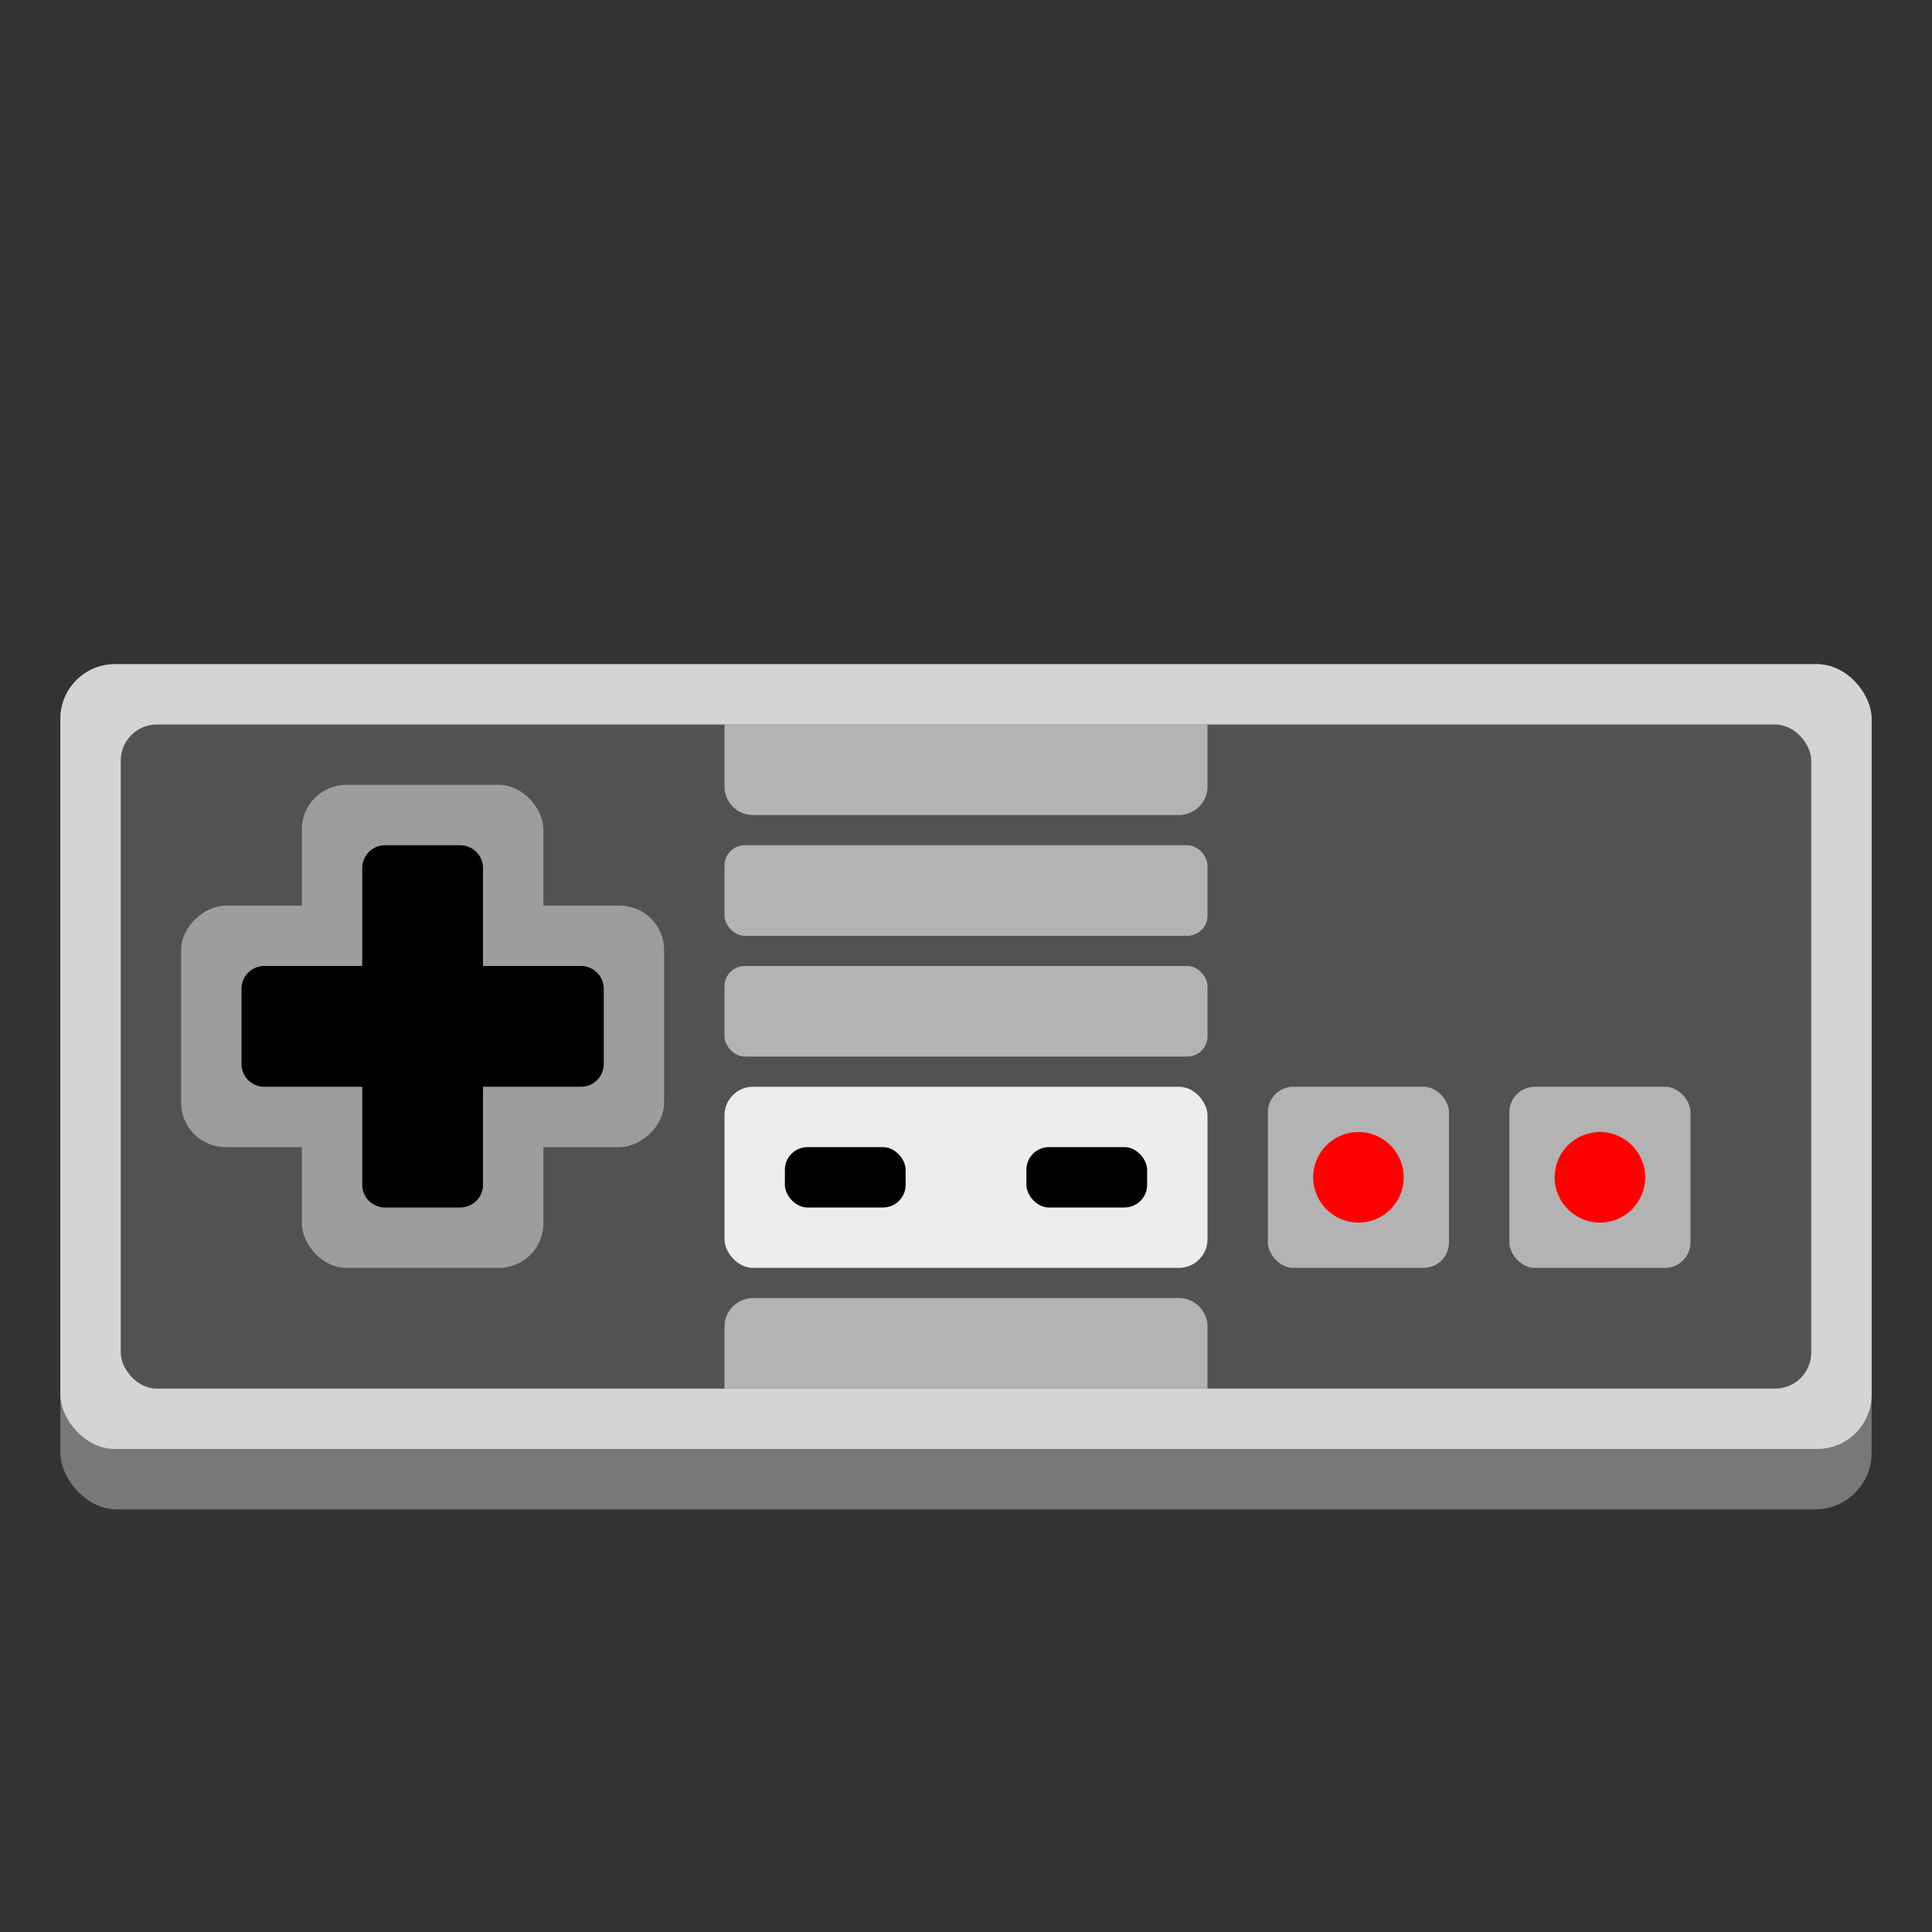 <?xml version="1.0" encoding="UTF-8" standalone="no"?>
<svg
   xmlns:dc="http://purl.org/dc/elements/1.1/"
   xmlns:cc="http://creativecommons.org/ns#"
   xmlns:rdf="http://www.w3.org/1999/02/22-rdf-syntax-ns#"
   xmlns:svg="http://www.w3.org/2000/svg"
   xmlns="http://www.w3.org/2000/svg"
   xmlns:sodipodi="http://sodipodi.sourceforge.net/DTD/sodipodi-0.dtd"
   xmlns:inkscape="http://www.inkscape.org/namespaces/inkscape"
   inkscape:version="1.0 (4035a4fb49, 2020-05-01)"
   sodipodi:docname="fceux.svg"
   version="1.1"
   viewBox="0 0 32 32"
   data-name="Camada 1"
   id="Camada_1">
  <rect x="0" y="0" width="32" height="32" fill="#333333" stroke="none"/>
  <sodipodi:namedview
     inkscape:current-layer="Camada_1"
     inkscape:window-maximized="0"
     inkscape:window-y="0"
     inkscape:window-x="0"
     inkscape:cy="16"
     inkscape:cx="16"
     inkscape:zoom="26.875"
     showgrid="false"
     id="namedview41"
     inkscape:window-height="480"
     inkscape:window-width="753"
     inkscape:pageshadow="2"
     inkscape:pageopacity="0"
     guidetolerance="10"
     gridtolerance="10"
     objecttolerance="10"
     borderopacity="1"
     bordercolor="#666666"
     pagecolor="#ffffff" />
  <defs
     id="defs4">
    <style
       id="style2">.cls-1{fill:#787878;}.cls-2{fill:#d4d4d4;}.cls-3{fill:#525251;}.cls-4{fill:#9d9d9c;}.cls-5{fill:#b3b3b3;}.cls-6{fill:red;}.cls-7{fill:#ededed;}</style>
  </defs>
  <rect
     id="rect6"
     rx="0.937"
     height="14"
     width="30"
     y="11"
     x="1"
     class="cls-1" />
  <rect
     id="rect8"
     rx="0.903"
     height="13"
     width="30"
     y="11"
     x="1"
     class="cls-2" />
  <rect
     id="rect10"
     rx="0.598"
     height="11"
     width="28"
     y="12"
     x="2"
     class="cls-3" />
  <rect
     id="rect12"
     transform="translate(-10 24) rotate(-90)"
     rx="0.735"
     height="8"
     width="4"
     y="13"
     x="5"
     class="cls-4" />
  <rect
     id="rect14"
     rx="0.735"
     height="8"
     width="4"
     y="13"
     x="5"
     class="cls-4" />
  <path
     id="path16"
     d="M9.623,16H8V14.377A.377.377,0,0,0,7.623,14H6.377A.377.377,0,0,0,6,14.377V16H4.377A.377.377,0,0,0,4,16.377v1.246A.377.377,0,0,0,4.377,18H6v1.623A.377.377,0,0,0,6.377,20H7.623A.377.377,0,0,0,8,19.623V18H9.623A.377.377,0,0,0,10,17.623V16.377A.377.377,0,0,0,9.623,16Z" />
  <rect
     id="rect18"
     rx="0.422"
     height="3"
     width="3"
     y="18"
     x="25"
     class="cls-5" />
  <rect
     id="rect20"
     rx="0.422"
     height="3"
     width="3"
     y="18"
     x="21"
     class="cls-5" />
  <circle
     id="circle22"
     r="0.75"
     cy="19.5"
     cx="22.5"
     class="cls-6" />
  <circle
     id="circle24"
     r="0.75"
     cy="19.5"
     cx="26.5"
     class="cls-6" />
  <rect
     id="rect26"
     rx="0.474"
     height="3"
     width="8"
     y="18"
     x="12"
     class="cls-7" />
  <path
     id="path28"
     d="M12,12h8a0,0,0,0,1,0,0v1.026a.474.474,0,0,1-.474.474H12.474A.474.474,0,0,1,12,13.026V12A0,0,0,0,1,12,12Z"
     class="cls-5" />
  <rect
     id="rect30"
     rx="0.335"
     height="1.5"
     width="8"
     y="14"
     x="12"
     class="cls-5" />
  <rect
     id="rect32"
     rx="0.375"
     height="1"
     width="2"
     y="19"
     x="13" />
  <rect
     id="rect34"
     rx="0.375"
     height="1"
     width="2"
     y="19"
     x="17" />
  <rect
     id="rect36"
     rx="0.335"
     height="1.5"
     width="8"
     y="16"
     x="12"
     class="cls-5" />
  <path
     id="path38"
     transform="translate(32 44.5) rotate(-180)"
     d="M12,21.5h8a0,0,0,0,1,0,0v1.026a.474.474,0,0,1-.474.474H12.474A.474.474,0,0,1,12,22.526V21.5a0,0,0,0,1,0,0Z"
     class="cls-5" />
</svg>
